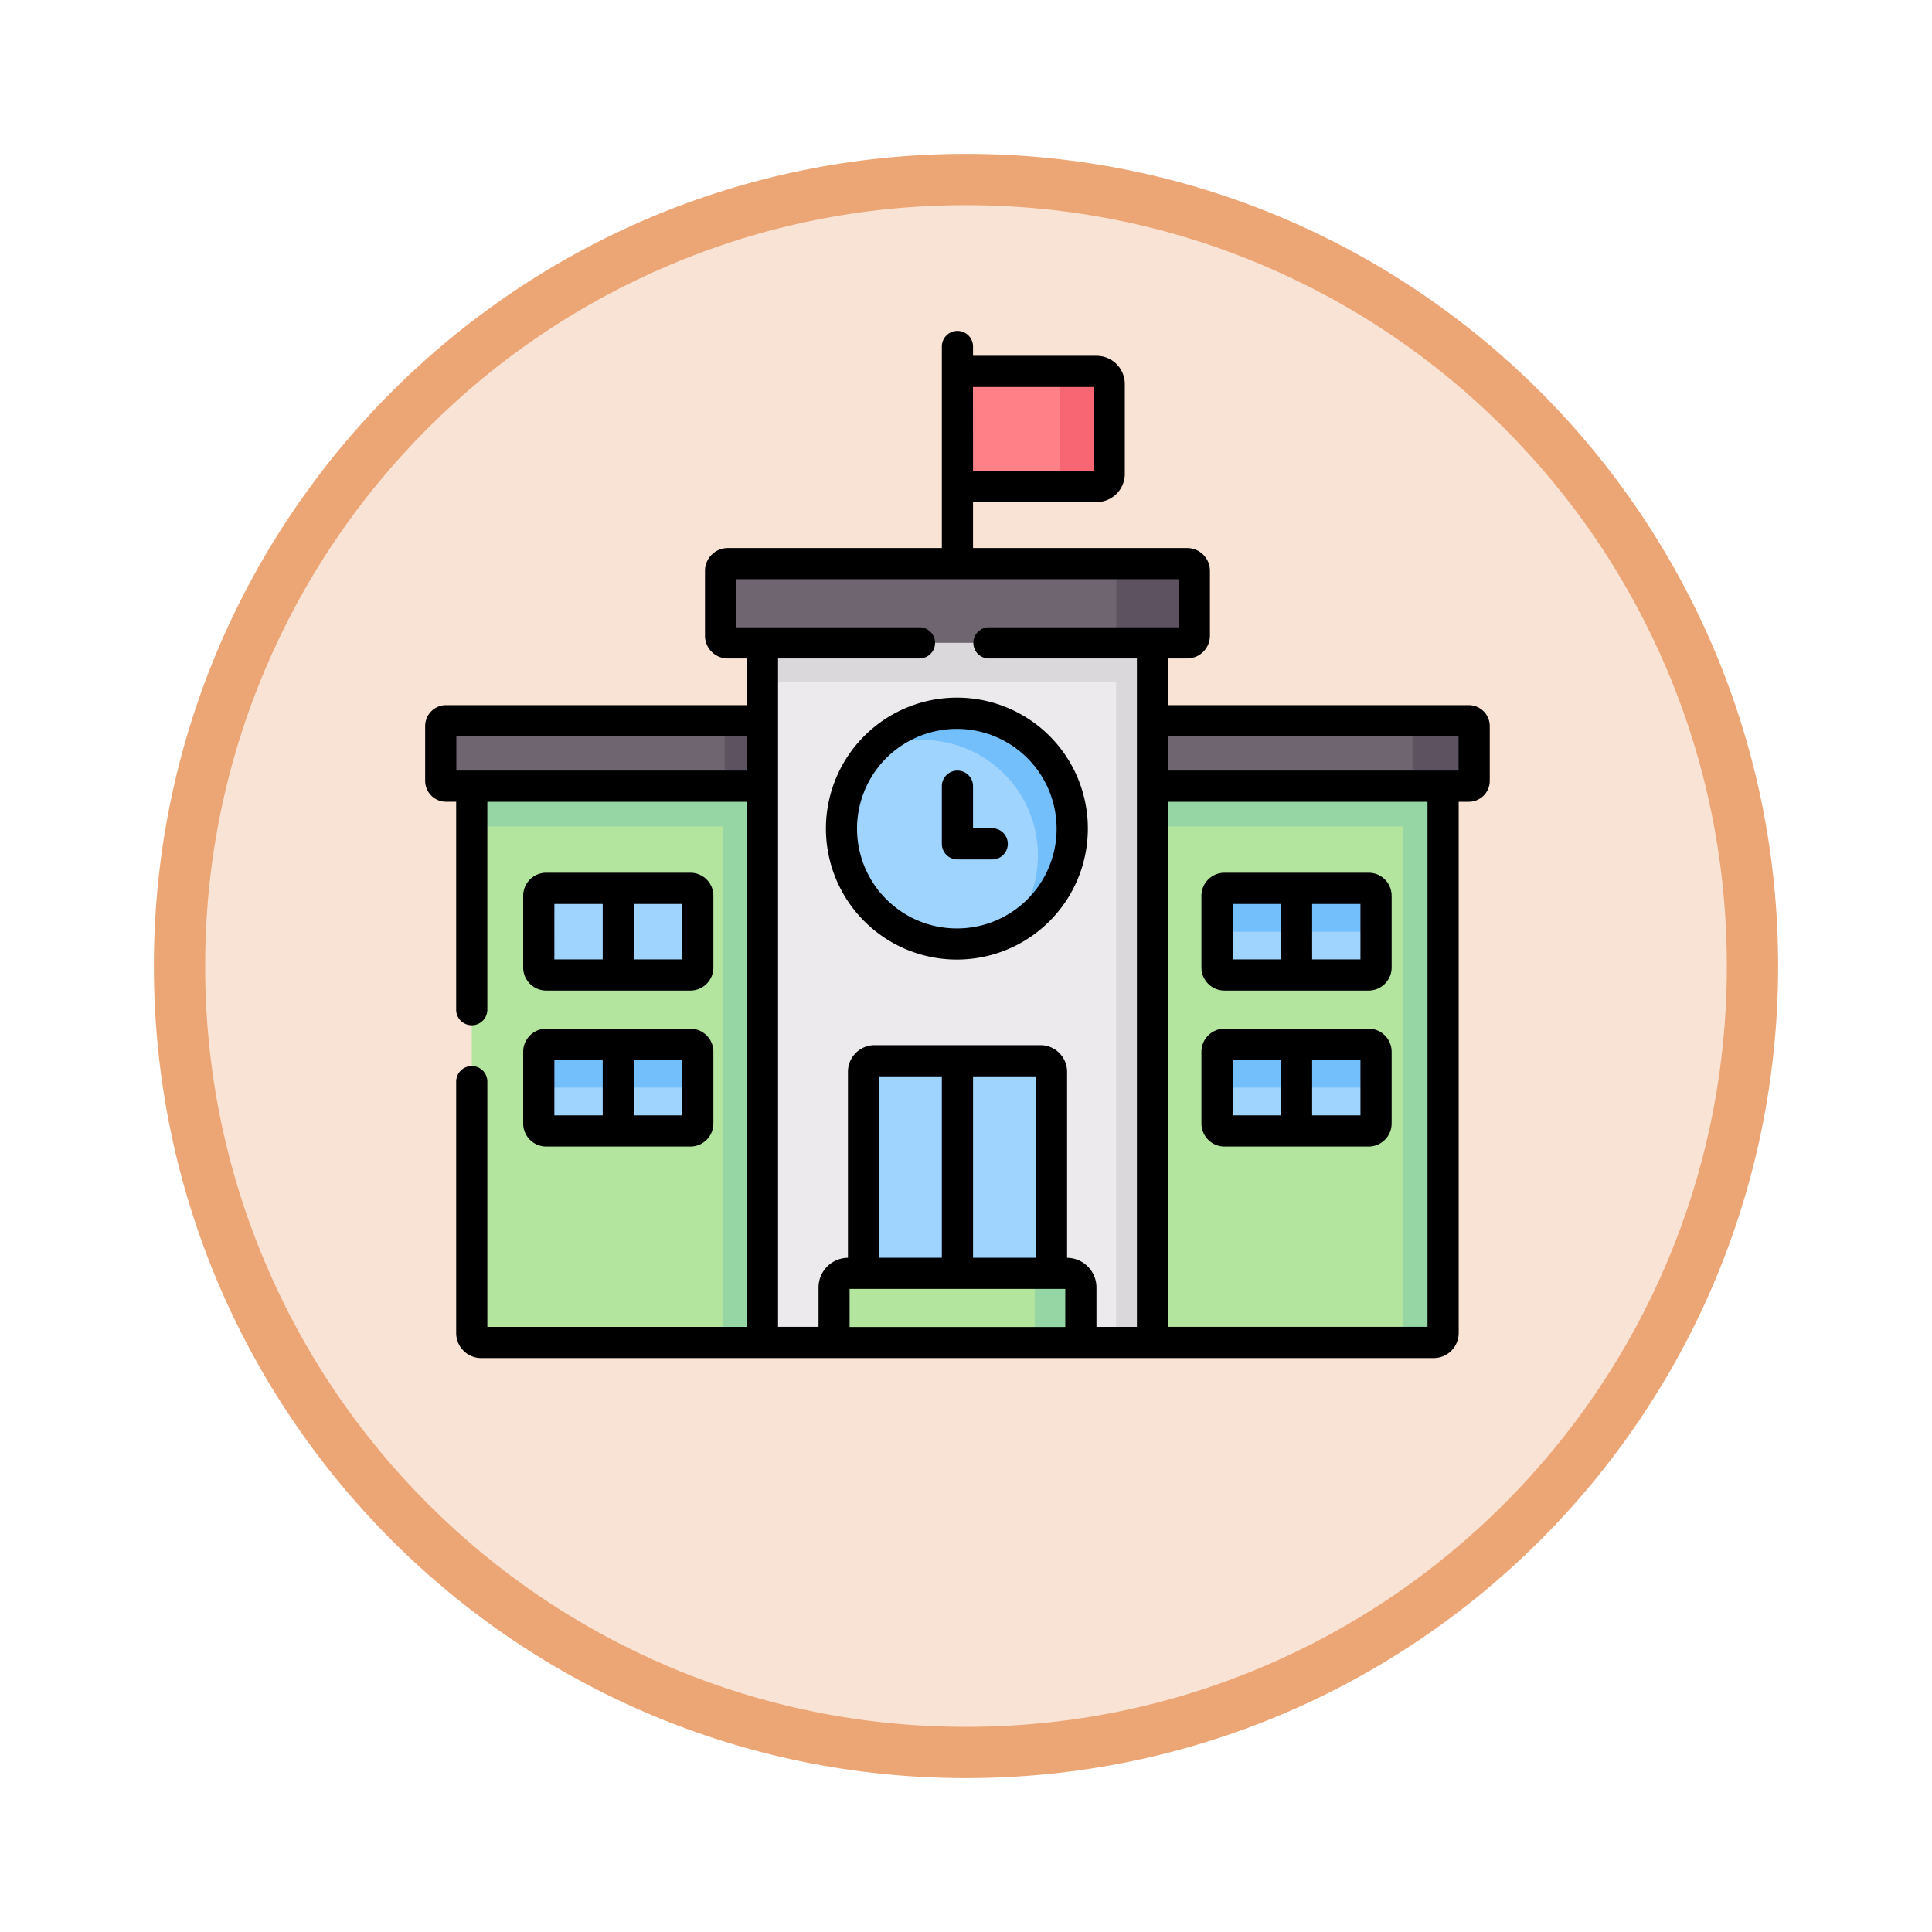 <svg xmlns="http://www.w3.org/2000/svg" xmlns:xlink="http://www.w3.org/1999/xlink" width="113" height="113" viewBox="0 0 113 113">
  <defs>
    <filter id="Trazado_982547" x="0" y="0" width="113" height="113" filterUnits="userSpaceOnUse">
      <feOffset dy="3" input="SourceAlpha"/>
      <feGaussianBlur stdDeviation="3" result="blur"/>
      <feFlood flood-opacity="0.161"/>
      <feComposite operator="in" in2="blur"/>
      <feComposite in="SourceGraphic"/>
    </filter>
  </defs>
  <g id="Grupo_1226272" data-name="Grupo 1226272" transform="translate(977 -1574.596)">
    <g id="Grupo_1225958" data-name="Grupo 1225958" transform="translate(-968 1580.596)">
      <g id="Grupo_1208038" data-name="Grupo 1208038">
        <g id="Grupo_1202104" data-name="Grupo 1202104">
          <g id="Grupo_1201923" data-name="Grupo 1201923" transform="translate(0 0)">
            <g id="Grupo_1176928" data-name="Grupo 1176928">
              <g id="Grupo_1172322" data-name="Grupo 1172322">
                <g id="Grupo_1164700" data-name="Grupo 1164700">
                  <g id="Grupo_1160931" data-name="Grupo 1160931">
                    <g id="Grupo_1160749" data-name="Grupo 1160749">
                      <g id="Grupo_1158891" data-name="Grupo 1158891">
                        <g id="Grupo_1157406" data-name="Grupo 1157406">
                          <g id="Grupo_1155793" data-name="Grupo 1155793">
                            <g id="Grupo_1154704" data-name="Grupo 1154704">
                              <g id="Grupo_1150790" data-name="Grupo 1150790">
                                <g id="Grupo_1154214" data-name="Grupo 1154214">
                                  <g id="Grupo_1152583" data-name="Grupo 1152583">
                                    <g id="Grupo_1146973" data-name="Grupo 1146973">
                                      <g id="Grupo_1146954" data-name="Grupo 1146954">
                                        <g transform="matrix(1, 0, 0, 1, -9, -6)" filter="url(#Trazado_982547)">
                                          <g id="Trazado_982547-2" data-name="Trazado 982547" transform="translate(9 6)" fill="#f9e3d4">
                                            <path d="M 47.5 93.5 C 41.289 93.5 35.265 92.284 29.595 89.886 C 24.118 87.569 19.198 84.252 14.973 80.027 C 10.748 75.802 7.431 70.882 5.114 65.405 C 2.716 59.735 1.5 53.711 1.5 47.5 C 1.5 41.289 2.716 35.265 5.114 29.595 C 7.431 24.118 10.748 19.198 14.973 14.973 C 19.198 10.748 24.118 7.431 29.595 5.114 C 35.265 2.716 41.289 1.5 47.5 1.5 C 53.711 1.5 59.735 2.716 65.405 5.114 C 70.882 7.431 75.802 10.748 80.027 14.973 C 84.252 19.198 87.569 24.118 89.886 29.595 C 92.284 35.265 93.5 41.289 93.5 47.5 C 93.5 53.711 92.284 59.735 89.886 65.405 C 87.569 70.882 84.252 75.802 80.027 80.027 C 75.802 84.252 70.882 87.569 65.405 89.886 C 59.735 92.284 53.711 93.5 47.5 93.5 Z" stroke="none"/>
                                            <path d="M 47.5 3 C 41.491 3 35.664 4.176 30.18 6.496 C 24.881 8.737 20.122 11.946 16.034 16.034 C 11.946 20.121 8.737 24.881 6.496 30.179 C 4.176 35.664 3 41.491 3 47.5 C 3 53.509 4.176 59.336 6.496 64.82 C 8.737 70.119 11.946 74.878 16.034 78.966 C 20.122 83.054 24.881 86.263 30.18 88.504 C 35.664 90.824 41.491 92 47.5 92 C 53.509 92 59.336 90.824 64.821 88.504 C 70.119 86.263 74.878 83.054 78.966 78.966 C 83.054 74.878 86.263 70.119 88.504 64.82 C 90.824 59.336 92 53.509 92 47.5 C 92 41.491 90.824 35.664 88.504 30.179 C 86.263 24.881 83.054 20.121 78.966 16.034 C 74.878 11.946 70.119 8.737 64.821 6.496 C 59.336 4.176 53.509 3 47.5 3 M 47.5 0 C 73.734 0 95 21.266 95 47.5 C 95 73.733 73.734 95 47.5 95 C 21.266 95 7.62939453125e-06 73.733 7.62939453125e-06 47.5 C 7.62939453125e-06 21.266 21.266 0 47.5 0 Z" stroke="none" fill="#eca675"/>
                                          </g>
                                        </g>
                                      </g>
                                    </g>
                                  </g>
                                </g>
                              </g>
                            </g>
                          </g>
                        </g>
                      </g>
                    </g>
                  </g>
                </g>
              </g>
            </g>
          </g>
        </g>
      </g>
    </g>
    <g id="colegio_3_" data-name="colegio (3)" transform="translate(-952.133 1584.95)">
      <g id="Grupo_1226237" data-name="Grupo 1226237" transform="translate(37.498 32.927)">
        <path id="Trazado_1187526" data-name="Trazado 1187526" d="M313.374,240.981h16.447a.553.553,0,0,0,.552-.551V205.742h-17l-5.041,18.152Z" transform="translate(-308.333 -205.742)" fill="#b3e59f" fill-rule="evenodd"/>
      </g>
      <g id="Grupo_1226238" data-name="Grupo 1226238" transform="translate(2.725 32.927)">
        <path id="Trazado_1187527" data-name="Trazado 1187527" d="M39.412,240.981H22.965a.554.554,0,0,1-.555-.551V205.742h17L44.1,223.894Z" transform="translate(-22.41 -205.742)" fill="#b3e59f" fill-rule="evenodd"/>
      </g>
      <g id="Grupo_1226239" data-name="Grupo 1226239" transform="translate(2.725 35.629)">
        <path id="Trazado_1187528" data-name="Trazado 1187528" d="M22.41,230.31H37.081V260.5h1.776a.556.556,0,0,0,.555-.551V227.959h-17Z" transform="translate(-22.41 -227.959)" fill="#95d6a4" fill-rule="evenodd"/>
      </g>
      <g id="Grupo_1226240" data-name="Grupo 1226240" transform="translate(0.912 31.8)">
        <path id="Trazado_1187529" data-name="Trazado 1187529" d="M26.316,200.3H7.81a.312.312,0,0,1-.31-.314v-3.2a.312.312,0,0,1,.31-.314H26.316Z" transform="translate(-7.5 -196.475)" fill="#6f6571" fill-rule="evenodd"/>
      </g>
      <g id="Grupo_1226241" data-name="Grupo 1226241" transform="translate(17.518 31.8)">
        <path id="Trazado_1187530" data-name="Trazado 1187530" d="M144.045,200.3h2.21v-3.829h-2.21V200.3Z" transform="translate(-144.045 -196.476)" fill="#5d5360" fill-rule="evenodd"/>
      </g>
      <g id="Grupo_1226242" data-name="Grupo 1226242" transform="translate(19.728 24.545)">
        <path id="Trazado_1187531" data-name="Trazado 1187531" d="M162.215,180.444h22.811V136.823H162.215v43.621Z" transform="translate(-162.215 -136.823)" fill="#eceaec" fill-rule="evenodd"/>
      </g>
      <g id="Grupo_1226243" data-name="Grupo 1226243" transform="translate(17.277 22.609)">
        <path id="Trazado_1187532" data-name="Trazado 1187532" d="M144.512,125.537h24.842a.417.417,0,0,0,.417-.42v-3.8a.419.419,0,0,0-.417-.42H142.482a.422.422,0,0,0-.421.42v3.8a.42.42,0,0,0,.421.42Z" transform="translate(-142.061 -120.898)" fill="#6f6571" fill-rule="evenodd"/>
      </g>
      <g id="Grupo_1226244" data-name="Grupo 1226244" transform="translate(31.132 11.37)">
        <path id="Trazado_1187533" data-name="Trazado 1187533" d="M255.986,35.218h8.143a.738.738,0,0,0,.734-.737V29.224a.738.738,0,0,0-.734-.737h-8.143Z" transform="translate(-255.986 -28.487)" fill="#ff8086" fill-rule="evenodd"/>
      </g>
      <g id="Grupo_1226245" data-name="Grupo 1226245" transform="translate(19.728 27.247)">
        <path id="Trazado_1187534" data-name="Trazado 1187534" d="M162.215,161.305H182.9V199.96h2.127V159.041H162.215Z" transform="translate(-162.215 -159.041)" fill="#dad8db" fill-rule="evenodd"/>
      </g>
      <g id="Grupo_1226246" data-name="Grupo 1226246" transform="translate(40.005 22.609)">
        <path id="Trazado_1187535" data-name="Trazado 1187535" d="M331.484,125.537h2.03a.417.417,0,0,0,.417-.42v-3.8a.419.419,0,0,0-.417-.42H328.95a.422.422,0,0,1,.421.42v3.8a.419.419,0,0,1-.414.42Z" transform="translate(-328.95 -120.898)" fill="#5d5360" fill-rule="evenodd"/>
      </g>
      <g id="Grupo_1226247" data-name="Grupo 1226247" transform="translate(42.539 35.629)">
        <path id="Trazado_1187536" data-name="Trazado 1187536" d="M349.785,230.31h14.671V260.5h1.776a.553.553,0,0,0,.552-.551V227.959h-17Z" transform="translate(-349.785 -227.959)" fill="#95d6a4" fill-rule="evenodd"/>
      </g>
      <g id="Grupo_1226248" data-name="Grupo 1226248" transform="translate(11.296 41.605)">
        <path id="Trazado_1187537" data-name="Trazado 1187537" d="M97.1,282.164H92.88V277.1H97.1a.437.437,0,0,1,.434.434v4.2A.437.437,0,0,1,97.1,282.164Z" transform="translate(-92.88 -277.098)" fill="#9fd4fe" fill-rule="evenodd"/>
      </g>
      <g id="Grupo_1226249" data-name="Grupo 1226249" transform="translate(6.645 41.605)">
        <path id="Trazado_1187538" data-name="Trazado 1187538" d="M59.291,282.163H55.078a.438.438,0,0,1-.438-.434v-4.2a.438.438,0,0,1,.438-.434h4.213Z" transform="translate(-54.64 -277.097)" fill="#9fd4fe" fill-rule="evenodd"/>
      </g>
      <g id="Grupo_1226250" data-name="Grupo 1226250" transform="translate(6.645 50.724)">
        <path id="Trazado_1187539" data-name="Trazado 1187539" d="M59.291,357.151H55.078a.438.438,0,0,1-.438-.438v-4.194a.438.438,0,0,1,.438-.438h4.213Z" transform="translate(-54.64 -352.081)" fill="#9fd4fe" fill-rule="evenodd"/>
      </g>
      <g id="Grupo_1226251" data-name="Grupo 1226251" transform="translate(11.296 50.724)">
        <path id="Trazado_1187540" data-name="Trazado 1187540" d="M97.1,357.151H92.88v-5.07H97.1a.438.438,0,0,1,.434.438v4.194A.438.438,0,0,1,97.1,357.151Z" transform="translate(-92.88 -352.081)" fill="#9fd4fe" fill-rule="evenodd"/>
      </g>
      <g id="Grupo_1226252" data-name="Grupo 1226252" transform="translate(46.317 41.605)">
        <path id="Trazado_1187541" data-name="Trazado 1187541" d="M381.29,282.164H385.5V277.1H381.29a.438.438,0,0,0-.438.434v4.2A.438.438,0,0,0,381.29,282.164Z" transform="translate(-380.852 -277.098)" fill="#9fd4fe" fill-rule="evenodd"/>
      </g>
      <g id="Grupo_1226253" data-name="Grupo 1226253" transform="translate(50.968 41.605)">
        <path id="Trazado_1187542" data-name="Trazado 1187542" d="M419.092,282.163h4.216a.437.437,0,0,0,.434-.434v-4.2a.437.437,0,0,0-.434-.434h-4.216Z" transform="translate(-419.092 -277.097)" fill="#9fd4fe" fill-rule="evenodd"/>
      </g>
      <g id="Grupo_1226254" data-name="Grupo 1226254" transform="translate(50.968 50.724)">
        <path id="Trazado_1187543" data-name="Trazado 1187543" d="M419.092,357.151h4.216a.438.438,0,0,0,.434-.438v-4.194a.438.438,0,0,0-.434-.438h-4.216Z" transform="translate(-419.092 -352.081)" fill="#9fd4fe" fill-rule="evenodd"/>
      </g>
      <g id="Grupo_1226255" data-name="Grupo 1226255" transform="translate(46.317 50.724)">
        <path id="Trazado_1187544" data-name="Trazado 1187544" d="M381.29,357.151H385.5v-5.07H381.29a.438.438,0,0,0-.438.438v4.194A.438.438,0,0,0,381.29,357.151Z" transform="translate(-380.852 -352.081)" fill="#9fd4fe" fill-rule="evenodd"/>
      </g>
      <g id="Grupo_1226256" data-name="Grupo 1226256" transform="translate(25.633 51.689)">
        <path id="Trazado_1187545" data-name="Trazado 1187545" d="M210.773,372.449l5.5.851V360.015h-4.851a.649.649,0,0,0-.648.644Z" transform="translate(-210.773 -360.015)" fill="#9fd4fe" fill-rule="evenodd"/>
      </g>
      <g id="Grupo_1226257" data-name="Grupo 1226257" transform="translate(31.132 51.689)">
        <path id="Trazado_1187546" data-name="Trazado 1187546" d="M255.986,373.058l5.5-.608v-11.79a.646.646,0,0,0-.645-.644h-4.854Z" transform="translate(-255.986 -360.015)" fill="#9fd4fe" fill-rule="evenodd"/>
      </g>
      <g id="Grupo_1226258" data-name="Grupo 1226258" transform="translate(24.416 31.362)">
        <path id="Trazado_1187547" data-name="Trazado 1187547" d="M207.482,206.373a6.748,6.748,0,1,0-6.715-6.748A6.732,6.732,0,0,0,207.482,206.373Z" transform="translate(-200.767 -192.877)" fill="#9fd4fe" fill-rule="evenodd"/>
      </g>
      <g id="Grupo_1226259" data-name="Grupo 1226259" transform="translate(42.539 31.8)">
        <path id="Trazado_1187548" data-name="Trazado 1187548" d="M349.785,200.3h18.5a.315.315,0,0,0,.314-.314v-3.2a.315.315,0,0,0-.314-.314h-18.5Z" transform="translate(-349.785 -196.475)" fill="#6f6571" fill-rule="evenodd"/>
      </g>
      <g id="Grupo_1226260" data-name="Grupo 1226260" transform="translate(57.446 31.8)">
        <path id="Trazado_1187549" data-name="Trazado 1187549" d="M474.448,200.3h1.5a.315.315,0,0,0,.314-.314v-3.2a.315.315,0,0,0-.314-.314h-3.6a.314.314,0,0,1,.31.314v3.2a.314.314,0,0,1-.31.314Z" transform="translate(-472.355 -196.475)" fill="#5d5360" fill-rule="evenodd"/>
      </g>
      <g id="Grupo_1226261" data-name="Grupo 1226261" transform="translate(23.913 64.123)">
        <path id="Trazado_1187550" data-name="Trazado 1187550" d="M196.627,466.3h14.438v-3.25a.83.83,0,0,0-.855-.793H197.485a.831.831,0,0,0-.858.793v3.25Z" transform="translate(-196.627 -462.259)" fill="#b3e59f" fill-rule="evenodd"/>
      </g>
      <g id="Grupo_1226262" data-name="Grupo 1226262" transform="translate(6.645 50.724)">
        <path id="Trazado_1187551" data-name="Trazado 1187551" d="M54.64,354.613h4.651V352.08H55.078a.438.438,0,0,0-.438.434Z" transform="translate(-54.64 -352.08)" fill="#72bffc" fill-rule="evenodd"/>
      </g>
      <g id="Grupo_1226263" data-name="Grupo 1226263" transform="translate(11.296 50.724)">
        <path id="Trazado_1187552" data-name="Trazado 1187552" d="M92.88,354.613h4.65v-2.1a.437.437,0,0,0-.434-.434H92.88Z" transform="translate(-92.88 -352.08)" fill="#72bffc" fill-rule="evenodd"/>
      </g>
      <g id="Grupo_1226264" data-name="Grupo 1226264" transform="translate(46.317 41.605)">
        <path id="Trazado_1187553" data-name="Trazado 1187553" d="M380.852,279.63H385.5V277.1H381.29a.438.438,0,0,0-.438.434v2.1Z" transform="translate(-380.852 -277.097)" fill="#72bffc" fill-rule="evenodd"/>
      </g>
      <g id="Grupo_1226265" data-name="Grupo 1226265" transform="translate(50.968 41.605)">
        <path id="Trazado_1187554" data-name="Trazado 1187554" d="M419.091,279.63h4.65v-2.1a.437.437,0,0,0-.434-.434h-4.216v2.533Z" transform="translate(-419.091 -277.097)" fill="#72bffc" fill-rule="evenodd"/>
      </g>
      <g id="Grupo_1226266" data-name="Grupo 1226266" transform="translate(46.317 50.724)">
        <path id="Trazado_1187555" data-name="Trazado 1187555" d="M380.852,354.613H385.5V352.08H381.29a.438.438,0,0,0-.438.434v2.1Z" transform="translate(-380.852 -352.08)" fill="#72bffc" fill-rule="evenodd"/>
      </g>
      <g id="Grupo_1226267" data-name="Grupo 1226267" transform="translate(50.968 50.724)">
        <path id="Trazado_1187556" data-name="Trazado 1187556" d="M419.091,354.613h4.65v-2.1a.437.437,0,0,0-.434-.434h-4.216v2.533Z" transform="translate(-419.091 -352.08)" fill="#72bffc" fill-rule="evenodd"/>
      </g>
      <g id="Grupo_1226268" data-name="Grupo 1226268" transform="translate(26.092 31.362)">
        <path id="Trazado_1187557" data-name="Trazado 1187557" d="M217.577,194.442a6.752,6.752,0,0,1,5.04,11.2,6.74,6.74,0,1,0-8.074-10.48A6.685,6.685,0,0,1,217.577,194.442Z" transform="translate(-214.543 -192.877)" fill="#72bffc" fill-rule="evenodd"/>
      </g>
      <g id="Grupo_1226269" data-name="Grupo 1226269" transform="translate(34.803 64.123)">
        <path id="Trazado_1187558" data-name="Trazado 1187558" d="M287.03,466.3h2.692v-3.25a.83.83,0,0,0-.855-.793h-2.692a.83.83,0,0,1,.855.793Z" transform="translate(-286.175 -462.259)" fill="#95d6a4" fill-rule="evenodd"/>
      </g>
      <g id="Grupo_1226270" data-name="Grupo 1226270" transform="translate(36.406 11.37)">
        <path id="Trazado_1187559" data-name="Trazado 1187559" d="M299.356,35.218h2.868a.738.738,0,0,0,.734-.737V29.224a.738.738,0,0,0-.734-.737h-2.868a.738.738,0,0,1,.738.737V34.48A.738.738,0,0,1,299.356,35.218Z" transform="translate(-299.356 -28.487)" fill="#f76672" fill-rule="evenodd"/>
      </g>
      <g id="Grupo_1226271" data-name="Grupo 1226271" transform="translate(0 9)">
        <path id="Trazado_1187560" data-name="Trazado 1187560" d="M251.431,223.834h-1.122v-2.462a.912.912,0,0,0-1.824,0v3.374a.912.912,0,0,0,.912.912h2.034a.912.912,0,0,0,0-1.824Z" transform="translate(-218.265 -194.743)"/>
        <path id="Trazado_1187561" data-name="Trazado 1187561" d="M200.894,185.377a7.66,7.66,0,1,0,7.628,7.66,7.653,7.653,0,0,0-7.628-7.66Zm0,13.5a5.836,5.836,0,1,1,5.8-5.836,5.826,5.826,0,0,1-5.8,5.836Z" transform="translate(-169.762 -163.927)"/>
        <path id="Trazado_1187562" data-name="Trazado 1187562" d="M48.49,276.487h8.429a1.348,1.348,0,0,0,1.346-1.346v-4.2a1.348,1.348,0,0,0-1.346-1.346H48.49a1.35,1.35,0,0,0-1.35,1.346v4.2A1.35,1.35,0,0,0,48.49,276.487Zm5.125-5.066h2.826v3.242H53.615Zm-4.65,0h2.826v3.242H48.964Z" transform="translate(-41.407 -237.904)"/>
        <path id="Trazado_1187563" data-name="Trazado 1187563" d="M47.14,350.125a1.351,1.351,0,0,0,1.35,1.35h8.429a1.35,1.35,0,0,0,1.346-1.35v-4.194a1.35,1.35,0,0,0-1.346-1.35H48.49a1.351,1.351,0,0,0-1.35,1.35v4.194Zm6.475-3.72h2.826v3.245H53.615Zm-4.65,0h2.826v3.245H48.964Z" transform="translate(-41.407 -303.769)"/>
        <path id="Trazado_1187564" data-name="Trazado 1187564" d="M374.7,276.487h8.429a1.348,1.348,0,0,0,1.346-1.346v-4.2a1.348,1.348,0,0,0-1.346-1.346H374.7a1.35,1.35,0,0,0-1.35,1.346v4.2a1.35,1.35,0,0,0,1.35,1.346Zm5.125-5.066h2.826v3.242h-2.826Zm-4.65,0H378v3.242h-2.826Z" transform="translate(-327.947 -237.904)"/>
        <path id="Trazado_1187565" data-name="Trazado 1187565" d="M374.7,351.475h8.429a1.35,1.35,0,0,0,1.346-1.35v-4.194a1.35,1.35,0,0,0-1.346-1.35H374.7a1.351,1.351,0,0,0-1.35,1.35v4.194a1.352,1.352,0,0,0,1.35,1.35Zm5.125-5.07h2.826v3.245h-2.826Zm-4.65,0H378v3.245h-2.826Z" transform="translate(-327.947 -303.769)"/>
        <path id="Trazado_1187566" data-name="Trazado 1187566" d="M61.041,30.888H43.451V28.159H44.57A1.333,1.333,0,0,0,45.9,26.827v-3.8A1.332,1.332,0,0,0,44.57,21.7H32.044V19.013h7.231a1.65,1.65,0,0,0,1.646-1.65V12.107a1.65,1.65,0,0,0-1.646-1.65H32.044V9.912a.912.912,0,1,0-1.824,0V21.7H17.7a1.334,1.334,0,0,0-1.333,1.333v3.8A1.334,1.334,0,0,0,17.7,28.16h1.118v2.728H1.222A1.225,1.225,0,0,0,0,32.114v3.2a1.225,1.225,0,0,0,1.222,1.226h.591V48.7a.912.912,0,0,0,1.824,0V36.541H18.816V67.254H3.638V52.909a.912.912,0,1,0-1.824,0V67.614A1.467,1.467,0,0,0,3.28,69.078H58.986a1.465,1.465,0,0,0,1.464-1.464V36.541h.591a1.227,1.227,0,0,0,1.226-1.226v-3.2a1.227,1.227,0,0,0-1.226-1.226Zm-29-18.606H39.1v4.907H32.044ZM18.816,34.717H1.824v-2H18.816Zm41.627-2v2H43.451v-2Zm-23,34.542H24.825V65.035H37.439v2.218ZM26.545,63.211V52.6H30.22v10.61Zm5.5,0V52.6h3.674v10.61Zm5.5,0V52.333a1.558,1.558,0,0,0-1.557-1.557h-9.7a1.56,1.56,0,0,0-1.56,1.557v10.88a1.737,1.737,0,0,0-1.72,1.7v2.338H20.64V28.159h8.272a.912.912,0,1,0,0-1.824H18.189V23.521H44.075v2.815h-11.1a.912.912,0,0,0,0,1.824h8.654V67.254H39.263V64.916A1.736,1.736,0,0,0,37.542,63.213Zm21.084,4.04H43.451V36.541H58.626V67.254Z" transform="translate(0 -9)"/>
      </g>
    </g>
  </g>
</svg>
